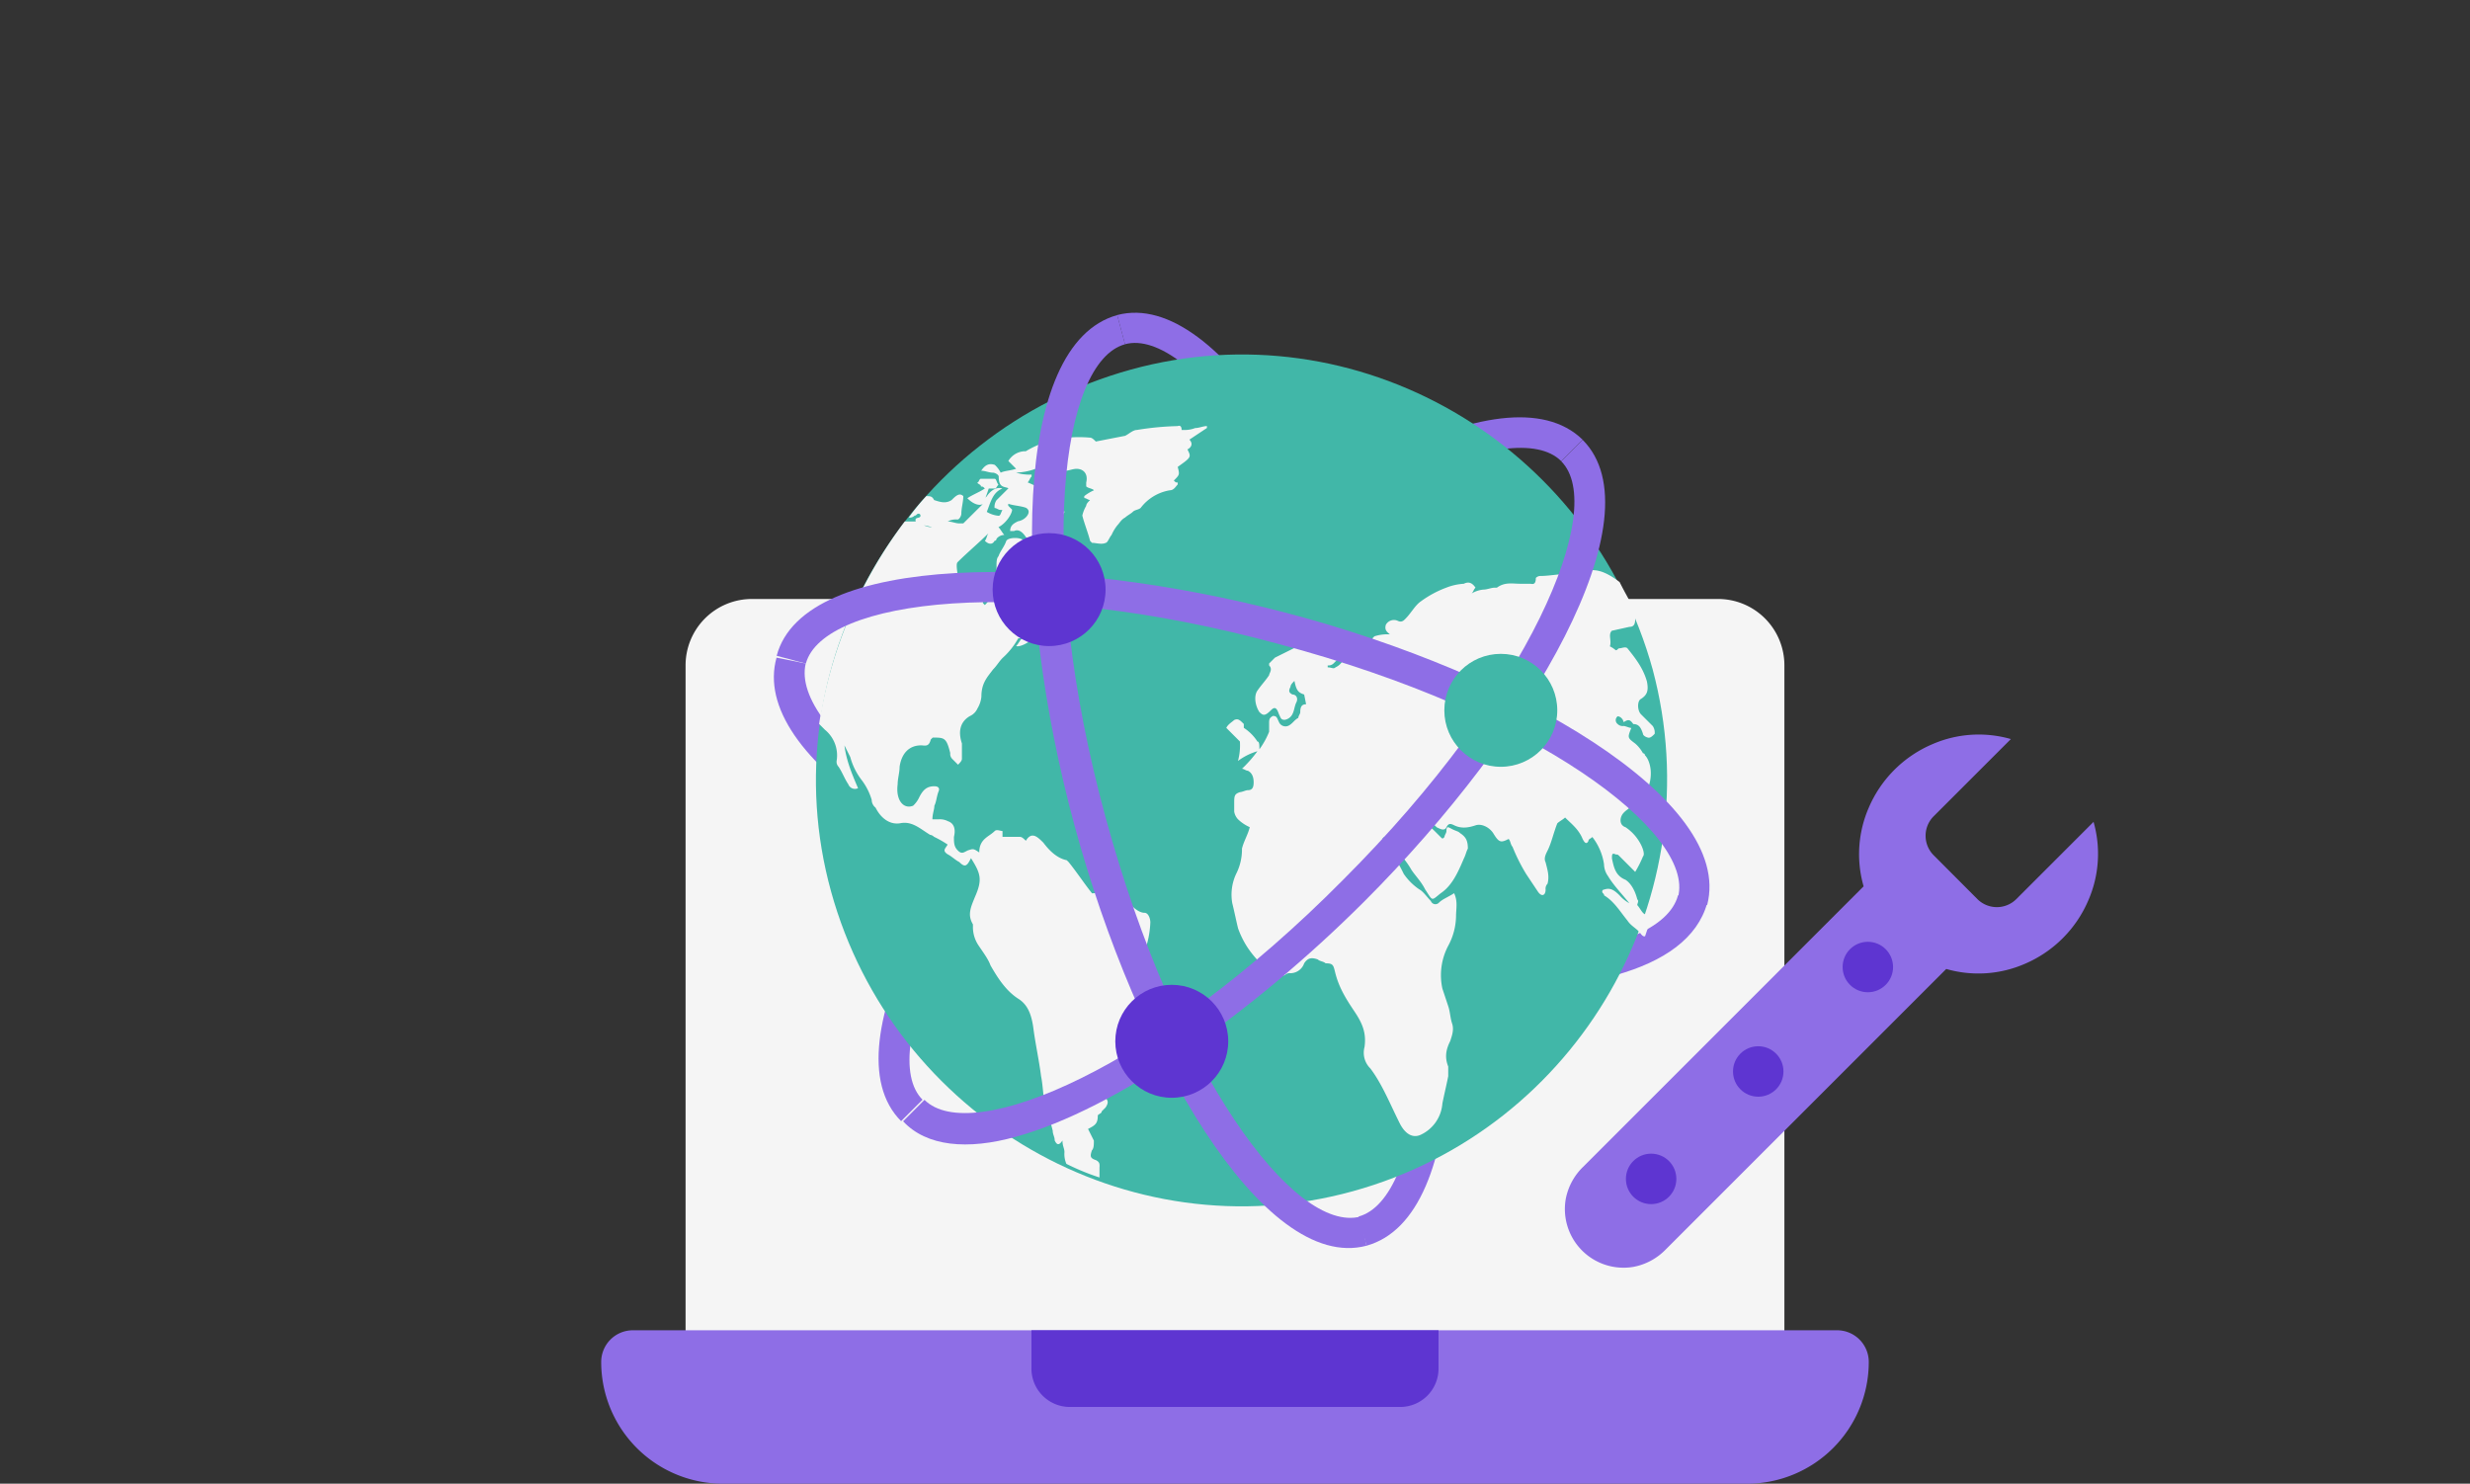 <svg id="Capa_1" data-name="Capa 1" xmlns="http://www.w3.org/2000/svg" viewBox="0 0 800 480.54"><rect x="0" y="0" width="800" height="480.54" fill="#333333" stroke="none"/><defs><style>.cls-1{fill:#f5f5f5;}.cls-2{fill:#8e6ee6;}.cls-3{fill:#5e35d1;}.cls-4{fill:#41b7a8;}</style></defs><path class="cls-1" d="M556.46,462H243.53a21.48,21.48,0,0,1-21.48-21.47V215.43A21.48,21.48,0,0,1,243.53,194H556.46a21.48,21.48,0,0,1,21.48,21.48V440.52A21.48,21.48,0,0,1,556.46,462Zm0,0"/><path class="cls-2" d="M565.84,480.54H234.14a39.42,39.42,0,0,1-39.42-39.43A10.26,10.26,0,0,1,205,430.85H595a10.26,10.26,0,0,1,10.27,10.26,39.43,39.43,0,0,1-39.43,39.43Zm0,0"/><path class="cls-3" d="M334.07,430.85v12.42a12.43,12.43,0,0,0,12.43,12.42h107a12.42,12.42,0,0,0,12.42-12.42V430.85Zm0,0"/><path class="cls-2" d="M442.58,403.47,440.06,394c20.81-5.67,29-70,6.3-153.23-22.07-83.24-61.17-134.95-82-129.28l-2.52-9.45c33.42-8.83,74.41,61.79,94,136.21S476.63,394,442.58,403.47Z"/><path class="cls-2" d="M523.3,315.82c-32.16,8.83-85.77,4.41-135.58-8.83-39.73-10.72-75.05-25.85-100.9-42.25C259.7,247.08,247.09,228.8,251.51,213l9.45,1.89c-2.52,10.72,8.83,25.86,31.54,41,24.59,16.4,59.27,30.9,97.74,41C473.48,319,537.8,311.41,543.48,290l9.45,2.52C549.78,303.84,539.06,311.41,523.3,315.82Z"/><path class="cls-2" d="M291.86,363.12c-24.59-24.6,16.4-95.23,70.63-149.46s124.86-95.85,150.09-71.26l-6.94,6.94c-15.14-15.13-75,10.09-135.58,71.26S283.67,341,298.8,356.18Z"/><path class="cls-4" d="M535.28,216.82c19.55,73.15-24,148.82-97.12,169s-148.82-24-169-97.12,24-148.82,97.12-169S515.1,143.67,535.28,216.82Z"/><path class="cls-1" d="M354.92,375.73c-1.89-.63-1.89-1.26-1.26-3.16.63-.63.63-1.89.63-3.15l-1.89-3.78c2.52-1.26,3.16-1.89,3.16-4.42.63-.63,1.26-.63,1.26-1.26l1.26-1.26c1.26-1.89.63-2.52-.63-3.78l-1.26-1.26c1.26-.63,3.78-.63,4.41-1.9,1.89-4.41,4.41-8.19,3.15-14.5v-2.52a9.21,9.21,0,0,1,3.79-5.68c1.89-.63,2.52-2.52,3.15-4.41a18,18,0,0,0,0-8.2c-1.26-2.52-.63-5,0-7.57a3.79,3.79,0,0,0,.63-2.52,31.62,31.62,0,0,0,1.26-7.57c0-1.26-.63-3.15-1.89-3.15-1.89,0-3.78-1.89-5-3.15-.64-.63-1.27-.63-2.53-1.26-1.89-.63-3.78.63-5.67-1.26-1.26-1.27-2.53-.64-3.79-.64-2.52-3.15-5-6.93-7.56-10.09l-.63-.63c-3.16-.63-5.68-3.15-7.57-5.67-1.89-1.89-3.79-3.78-5.68-.63-.63-.63-1.26-1.26-1.89-1.26h-5.67v-1.89c-.63,0-1.9-.64-2.53,0-1.89,1.89-5,2.52-5,6.93h0c-1.89-1.26-1.89-1.26-3.78-.63-1.27.63-1.9,1.26-3.16,0s-1.26-2.52-1.26-4.41c.63-2.53,0-4.42-1.89-5.05a5.68,5.68,0,0,0-3.15-.63H302c0-1.89.63-3.15.63-4.41.64-1.26.64-2.53,1.27-4.42.63-1.26,0-1.89-1.27-1.89-2.52,0-3.78,1.26-5,3.78a8.62,8.62,0,0,1-1.89,2.53c-3.15,1.26-5.68-1.89-5-6.94,0-1.89.63-3.78.63-5.67.63-4.42,3.16-6.94,6.94-6.94,1.26,0,2.52.63,3.15-1.89l.63-.63c3.79,0,4.42,0,5.68,5a2.31,2.31,0,0,0,.63,1.89l1.89,1.89c.63-.63,1.26-1.26,1.26-1.89v-5c-1.26-3.79-.63-6.94,2.53-8.83a4.92,4.92,0,0,0,2.52-2.52,9,9,0,0,0,1.26-3.79c0-4.41,1.89-6.3,3.78-8.82,1.26-1.27,1.89-2.53,3.16-3.79a24.67,24.67,0,0,0,5-6.3H331c-.63.63-1.26,1.89-1.89,2.52,1.89.63,7.57-3.16,8.83-6.31a8,8,0,0,1-3.79.63c-1.26,0-1.89-.63-1.26-2.52v-1.89a2.31,2.31,0,0,0-1.89-.63c-.63,0-1.89,1.26-3.15,1.89,1.89-1.89,3.15-3.15,5.67-3.78,1.9,0,3.79-1.27,5-1.9.63,0,.63-.63,1.26-.63-.63,1.9-1.26,3.16-1.89,5v.63a2.2,2.2,0,0,0,1.26.63c1.26-.63,1.89,0,3.15.63a3,3,0,0,0,3.79-1.26Q347,197,344.2,196c-.63,0-.63-1.27-.63-1.9,0-1.26.63-1.89.63-3.15.64-1.89,0-3.78-1.89-4.41s-2.52-1.9-2.52-4.42c0-3.78-1.89-5-4.41-3.15-.63.63-1.27,0-1.9,0,.63-2.52-1.26-2.52-1.89-3.78s-5-1.27-5.67,0c-.63,1.89-1.89,3.15-2.53,5-.63.63-.63,1.89-.63,3.15,0,1.9,0,3.16-1.26,3.79a26.79,26.79,0,0,0-1.26,6.93c0,.63-.63,1.26-1.26,1.9l-.63-.64c0-1.26.63-2.52.63-3.78a6.35,6.35,0,0,0-.63-1.89,44,44,0,0,1-6.31-2.52c-.63,0-1.26-.63-1.89-.63,0-1.26-.63-3.79,0-4.42,3.16-3.15,6.94-6.3,10.09-9.46h0c-.63.63-.63,1.89-1.26,2.53,1.26,1.26,2.52,1.26,3.15,0a.62.62,0,0,0,.63-.64,3.29,3.29,0,0,1,2.53-1.26c-.63-.63-1.26-1.89-1.9-2.52,2.53-1.26,4.42-4.41,4.42-5.67l-1.26-1.27v-.63c1.89.63,3.78.63,5.67,1.27,1.26.63,1.26,1.89,0,3.15a4.78,4.78,0,0,1-2.52,1.26c-1.26.63-2.52,1.26-2.52,3.15h1.26q1.89-.94,3.78,1.89l1.89,1.9c1.27.63,2.53,0,3.79-1.27,1.89-1.89,3.15-2.52,1.26-5.67,2.52,1.26,3.78.63,5.68-3.15-.64,0-1.27-.63-1.9-.63-1.26-.63-2.52-1.27-2.52-3.79,0-.63-.63-1.26-1.26-1.89a57.84,57.84,0,0,0-6.31-3.15c.63-.63.63-1.26,1.26-1.89v-.64a13.87,13.87,0,0,1-5-.63,20,20,0,0,0,12.61-5c0,3.15.63,4.41,3.16,4.41,1.26,0,2.52-.63,3.78-.63,2.52,0,3.78,1.89,3.15,4.42v1.26c.63.63,1.89.63,2.52,1.26a13.77,13.77,0,0,0-3.15,1.89v.63c.63,0,1.26.63,1.89.63-.63.63-1.26,1.26-1.26,1.89a10.78,10.78,0,0,0-1.26,3.16c.63,2.52,1.89,5.67,2.52,8.2l.63.63c1.26,0,3.16.63,4.42,0,.63,0,1.26-1.9,1.89-2.53a13.77,13.77,0,0,1,1.89-3.15c.63-.63,1.26-1.89,2.52-2.52.63-.63,1.9-1.26,2.53-1.89s1.89-.63,2.52-1.26a14.9,14.9,0,0,1,9.46-5.68c1.26,0,1.89-1.26,2.52-1.89v-.63c-.63,0-.63,0-1.26-.63,1.89-1.9,1.89-1.9,1.26-4.42,4.41-3.15,4.41-3.15,3.15-5.67,1.26-.63,1.89-1.89.63-3.16l5.68-3.78V138c-1.26,0-2.52.63-3.78.63a9.43,9.43,0,0,1-3.79.63h-.63c0-1.89-1.26-1.26-1.26-1.26a94.13,94.13,0,0,0-13.24,1.26c-1.26,0-2.52,1.26-3.79,1.89L354.92,143c-.63-.63-1.26-1.26-1.89-1.26-7.56-.63-14.5.63-20.81,4.42h-.63a6.42,6.42,0,0,0-5,3.15l2.52,2.52c-1.89.63-3.78.63-5,1.26a8.88,8.88,0,0,0-1.9-2.52c-1.89-.63-3.15,0-4.41,1.89,1.26,0,2.52.63,3.78.63.63,0,1.89.63,1.89,1.27,0,3.78,1.9,3.15,3.16,3.78L322.76,162a3.8,3.8,0,0,0-.63,2.53c.63,0,1.26.63,1.9.63h.63c-.63,1.26-.63,1.89-1.27,1.89a9,9,0,0,1-3.78-1.26c1.26-3.16,1.89-6.31,5.05-7.57-1.9-.63-3.79.63-5.05,2.52-.63.63-1.26,1.26-1.26,1.89.63-.63,1.26-2.52,1.89-4.41h1.89c.63,0,.63-.63,1.26-1.26-.63-.63-.63-1.89-1.26-1.89h-4.41c-.63,0-.63,1.26-1.26,1.26.63.63,1.26.63,1.26,1.26.63,0,.63,0,1.26.63-1.89,1.26-3.78,1.89-5.67,3.15,1.89,1.89,3.78,2.52,5,1.89L312,169.52h-1.26c-1.26,0-2.52-.63-3.78-.63a5.68,5.68,0,0,1,3.15-.63c.63,0,1.26-1.26,1.26-1.89,0-1.89.63-3.79.63-5.68-1.26-1.26-2.52,0-3.78,1.26-1.89,1.26-3.78.63-5.68,0-.63-1.26-1.26-1.26-2.52-1.26a67.13,67.13,0,0,0-5.67,6.94,2.31,2.31,0,0,0,1.89-.63c.63,0,.63-.63,1.26-.63a.62.62,0,0,1,.63.63c0,1.26-2.52,0-1.26,2.52,1.89.63,3.15.63,5,1.26a6.82,6.82,0,0,1-4.41-1.89h-4.41a144.91,144.91,0,0,0-27.75,65.58l1.89,1.89a10.73,10.73,0,0,1,3.78,10.09,2.32,2.32,0,0,0,.64,1.9c1.26,1.89,1.89,3.78,3.15,5.67a2.3,2.3,0,0,0,3.15,1.26c-1.89-4.41-3.78-8.83-4.41-13.87l1.89,3.78a21.33,21.33,0,0,0,3.78,7.57,19.88,19.88,0,0,1,3.16,6.31,3.27,3.27,0,0,0,1.26,2.52c1.89,3.78,5,5.67,8.19,5,3.79-.63,6.31,1.89,9.46,3.79a2.2,2.2,0,0,1,1.26.63,35.4,35.4,0,0,1,4.42,2.52c-.63,1.26-1.89,1.89,0,3.15,1.26.63,2.52,1.89,3.78,2.52,1.89,1.9,2.53,1.27,3.79-1.26,3.15,5,3.78,6.94,1.26,12.62-1.26,3.15-2.52,5.67-.63,8.82v.63a10.65,10.65,0,0,0,1.89,6.31c1.26,1.89,3.15,4.42,3.78,6.31,2.52,4.41,5.05,8.19,8.83,10.72,3.15,1.89,4.41,5,5.05,9.46.63,5,1.89,10.72,2.52,15.76.63,3.15.63,6.31,1.26,9.46a2.31,2.31,0,0,0,.63,1.89c.63,1.89,1.26,3.79,1.89,6.31,0,1.26.63,1.89.63,3.15.63,1.26,1.26,1.89,2.52,0,0,1.89.64,2.52.64,3.78a8,8,0,0,0,.63,3.79,76.47,76.47,0,0,0,10.72,4.41v-3.15C356.19,377,356.19,376.36,354.92,375.73Z"/><path class="cls-1" d="M515.1,184.65a12.2,12.2,0,0,0-4.42.64c-1.26,0-2.52,0-3.15.63-3.15,0-5.67.63-8.83.63a2.2,2.2,0,0,0-1.26.63c0,2.52-1.26,1.89-1.89,1.89H492.4c-2.53,0-5-.63-7.57,1.26h-.63c-1.26,0-2.52.63-3.79.63a9,9,0,0,0-3.78,1.26c.63-.63.63-1.26,1.26-1.89-1.26-1.89-2.52-1.89-3.78-1.26a18.52,18.52,0,0,0-5.68,1.26,33.94,33.94,0,0,0-8.19,4.41c-1.9,1.27-3.16,3.79-5.05,5.68-.63.63-1.26,1.26-2.52.63a3,3,0,0,0-3.79,1.26c-.63,1.89.64,2.52,1.27,3.15a13.9,13.9,0,0,0-5,.63l-.63.64c.63,2.52-.63,1.89-1.89,1.89-3.15.63-5.68,1.26-7.57,5a4.92,4.92,0,0,1-2.52,2.52c-.63.64-1.26,0-2.52,0v-.63a2.31,2.31,0,0,0,1.89-.63l1.26-1.26c-.63-.63-1.26-1.89-1.89-1.89-1.89-.63-4.42,0-6.31-.63-.63,0-.63,0-1.26-.63-1.26-1.89-2.52-1.89-3.15-1.26L412.94,213l-1.89,1.89v.63c1.26,1.27,0,2.53,0,3.16-1.26,1.89-2.52,3.15-3.79,5s-.63,5.05.64,6.94c1.26,1.26,1.89,1.26,3.78-.63,1.26-1.26,1.89-.63,2.52,1.26.63,1.26.63,1.89,1.89,1.89a3.39,3.39,0,0,0,2.53-1.89c.63-1.26.63-2.52,1.26-3.78s0-2.53-1.26-2.53c-1.27-.63-1.27-1.26-.63-2.52,0-.63.63-1.26,1.26-1.89.63,3.15,1.26,3.78,3.15,4.41l.63,3.16c-1.26,0-1.89.63-1.89,2.52,0,.63-.63,1.26-.63,1.89-1.26.63-1.89,1.89-3.16,2.52a2.3,2.3,0,0,1-3.15-1.26c-.63-1.26-.63-1.89-1.89-1.89-1.26.63-1.26,1.26-1.26,2.52V237a25.37,25.37,0,0,1-3.15,5.68c0-1.26,0-2.52-.64-2.52a14.75,14.75,0,0,0-4.41-4.42v-1.26c-1.26-1.26-1.89-1.89-3.15-1.26-.63.63-1.89,1.26-2.52,2.52l4.41,4.42a19.42,19.42,0,0,1-.63,6.3,19.71,19.71,0,0,1,6.3-3.15,41.39,41.39,0,0,1-5,5.68c.63,0,1.26.63,1.89.63q1.89.94,1.89,3.78c0,1.89-.63,2.52-1.89,2.52-.63,0-1.89.63-2.52.63-1.89.63-1.89,1.26-1.89,3.79v2.52a4.78,4.78,0,0,0,1.26,2.52,13.18,13.18,0,0,0,3.78,2.52c-.63,2.53-1.89,4.42-2.52,6.94a17.48,17.48,0,0,1-1.89,8.2,15.86,15.86,0,0,0-1.26,9.46c.63,2.52,1.26,5.67,1.89,8.2a29.43,29.43,0,0,0,3.15,6.3,33.12,33.12,0,0,0,6.31,6.94q2.83,2.83,5.67,1.89a2.32,2.32,0,0,1,1.9-.63A4.74,4.74,0,0,0,422.4,312c1.26-1.9,2.52-1.9,4.41-1.26.63.63,1.9.63,2.53,1.26,2.52,0,2.52.63,3.15,3.15,1.26,5,3.78,8.83,6.31,12.61s3.78,6.94,3.15,11.35a7.13,7.13,0,0,0,1.89,6.94c3.78,5,6.31,11.35,9.46,17.66,1.89,3.78,4.41,5,6.94,3.78a12.2,12.2,0,0,0,6.93-10.09c.63-3.15,1.26-5.68,1.89-8.83v-3.15c-1.26-3.15-.63-5.68.63-8.2.64-1.89,1.27-3.78.64-5.68s-.64-3.78-1.27-5.67l-1.89-5.68a20.43,20.43,0,0,1,1.89-13.87,20.75,20.75,0,0,0,2.53-9.46c0-2.52.63-5-.63-7.57-1.9,1.27-3.79,1.9-5,3.16a1.56,1.56,0,0,1-2.52-.63c-1.26-1.26-2.52-3.16-3.79-3.79a19.17,19.17,0,0,1-5-5,53.68,53.68,0,0,0-6.31-10.09,2,2,0,0,0-.63-1.26l.63-.63a55.86,55.86,0,0,1,5.68,6.3,26.79,26.79,0,0,1,3.15,4.42c1.26,1.89,3.16,3.78,4.42,6.3,2.52,3.79,1.89,3.79,5,1.26,3.79-2.52,5.68-6.93,7.57-11.35.63-1.26.63-1.89,1.26-3.15,0-2.52-.63-3.78-2.52-5-.63-.63-1.26-.63-2.52-1.27s-1.9-1.26-1.9.64c0,.63-.63,1.26-.63,1.89-.63.63-.63.63-1.26,0l-1.89-1.89c-1.26-1.27-3.15-2.53-3.78-5.05,1.26,1.26,3.15,2.52,4.41,3.78,1.26.63,2.52,1.27,3.15,0s1.26-1.26,2.53-.63c2.52,1.26,5,.63,6.93,0s4.42.63,5.68,2.53c1.89,3.15,2.52,3.15,5,1.89.63.63.63,1.89,1.26,2.52a58.7,58.7,0,0,0,4.42,8.83l3.78,5.67c1.26,1.9,2.52,1.27,2.52-.63a2.31,2.31,0,0,1,.63-1.89h0c.64-2.52,0-4.41-.63-6.94-.63-1.26,0-2.52.63-3.78,1.27-2.52,1.9-5.67,3.16-8.83.63-.63,1.89-1.26,2.52-1.89,1.89,1.89,4.41,3.78,5.68,6.94.63,1.26,1.26,1.89,1.89.63,0-.63.63-.63,1.26-1.26a18.81,18.81,0,0,1,3.78,8.83,6.75,6.75,0,0,0,1.26,3.78c1.9,3.15,4.42,5.67,6.94,8.83a11.06,11.06,0,0,1-3.15-2.52c-1.89-1.9-3.16-2.53-5-1.9a.62.62,0,0,0-.63.63c0,.63.63.63.63,1.27,3.16,1.89,5,5,7.57,8.19,1.26,1.89,3.15,2.53,4.41,4.42.63.63.63.63,1.26.63.64-1.89,1.27-3.79,1.9-5.68l-.63-.63c-.63-.63-1.27-.63-1.9-1.26s-1.26-1.89-1.89-2.52c0-.63.63-1.26,0-1.89-.63-2.53-1.89-5.05-3.78-6.31-3.15-1.26-3.78-3.78-4.42-6.94,0-1.26,0-1.89,1.27-1.26.63,0,.63,0,1.26.63l5,5a37.59,37.59,0,0,0,2.52-5c.63-.63,0-2.52-.63-3.78a15,15,0,0,0-5-5.68c-1.89-.63-1.89-2.52-1.26-3.78s1.89-1.89,2.52-2.52c1.89-1.26,3.78-1.89,5-4.42a12.62,12.62,0,0,0,1.9-6.93c0-1.89-.63-4.42-1.9-5.68a.62.62,0,0,0-.63-.63,11.06,11.06,0,0,0-2.52-3.15c-2.52-1.89-2.52-1.89-1.26-5.05-.63,0-1.89-.63-2.52-.63a2.31,2.31,0,0,1-1.89-.63,1.57,1.57,0,0,1,0-2.52,2,2,0,0,1,1.26.63,2.2,2.2,0,0,1,.63,1.26c1.26-.63,1.89-1.26,3.15.63h0c1.89,0,2.52,1.26,3.15,3.16,0,.63,1.27,1.26,1.9,1.26s1.26-.63,1.89-1.26a3.8,3.8,0,0,0-.63-2.53l-3.79-3.78c-1.26-1.26-1.26-4.42,0-5,1.9-1.26,2.53-2.52,1.9-5.67-1.27-4.42-3.79-7.57-6.31-10.72-.63-.63-1.89,0-2.52,0s-.63.63-1.26.63a9,9,0,0,0-1.9-1.26c.63-1.89-.63-3.79.63-5.05h0l5.68-1.26c1.26,0,1.89-.63,1.89-2.52,0-.63,0-1.26.63-1.26-1.89-3.79-3.78-6.94-5.67-10.72C519.51,184.65,517,184.65,515.1,184.65Z"/><path class="cls-2" d="M442.58,403.47c-33.42,8.83-74.41-61.8-94.59-136.21S327.81,111.5,361.86,102.05l2.52,9.45c-20.81,5.68-29,70-6.3,153.24s61.17,135,82.61,129.27Z"/><path class="cls-2" d="M552.93,293.12l-9.45-2.52c5.67-20.81-46-59.91-129.28-82C331,185.92,266.64,194.11,261,214.92l-9.45-2.52c8.82-33.42,90.8-33.42,165.21-13.87S561.76,259.07,552.93,293.12Z"/><path class="cls-2" d="M329.07,368.16c-15.76,4.41-29,3.15-36.57-5l6.93-6.94c15.14,15.13,75-10.09,135.58-71.26,60.54-60.54,85.76-120.44,70.63-135.58l6.94-6.94c24.59,24.6-16.4,95.23-70.63,149.46C405.37,328.43,361.23,359.33,329.07,368.16Z"/><circle class="cls-3" cx="339.79" cy="190.96" r="18.29"/><circle class="cls-3" cx="379.52" cy="337.26" r="18.29"/><circle class="cls-4" cx="486.09" cy="230.06" r="18.29"/><path class="cls-2" d="M678.07,266.19l-25,25a8.93,8.93,0,0,1-12.63,0L626.29,277a8.93,8.93,0,0,1,0-12.63l25-25a37.66,37.66,0,0,0-25.49,1.69,39,39,0,0,0-20.52,20.51,37.69,37.69,0,0,0-1.68,25.5l-90.86,90.86a19.6,19.6,0,0,0-5.61,10.37,19,19,0,0,0,22,22,19.6,19.6,0,0,0,10.37-5.61l90.86-90.86a37.69,37.69,0,0,0,25.5-1.68,39,39,0,0,0,20.51-20.52,37.66,37.66,0,0,0,1.69-25.49Z"/><circle class="cls-3" cx="569.47" cy="347.03" r="8.17"/><circle class="cls-3" cx="604.97" cy="313.2" r="8.17"/><circle class="cls-3" cx="534.78" cy="381.82" r="8.17"/></svg>